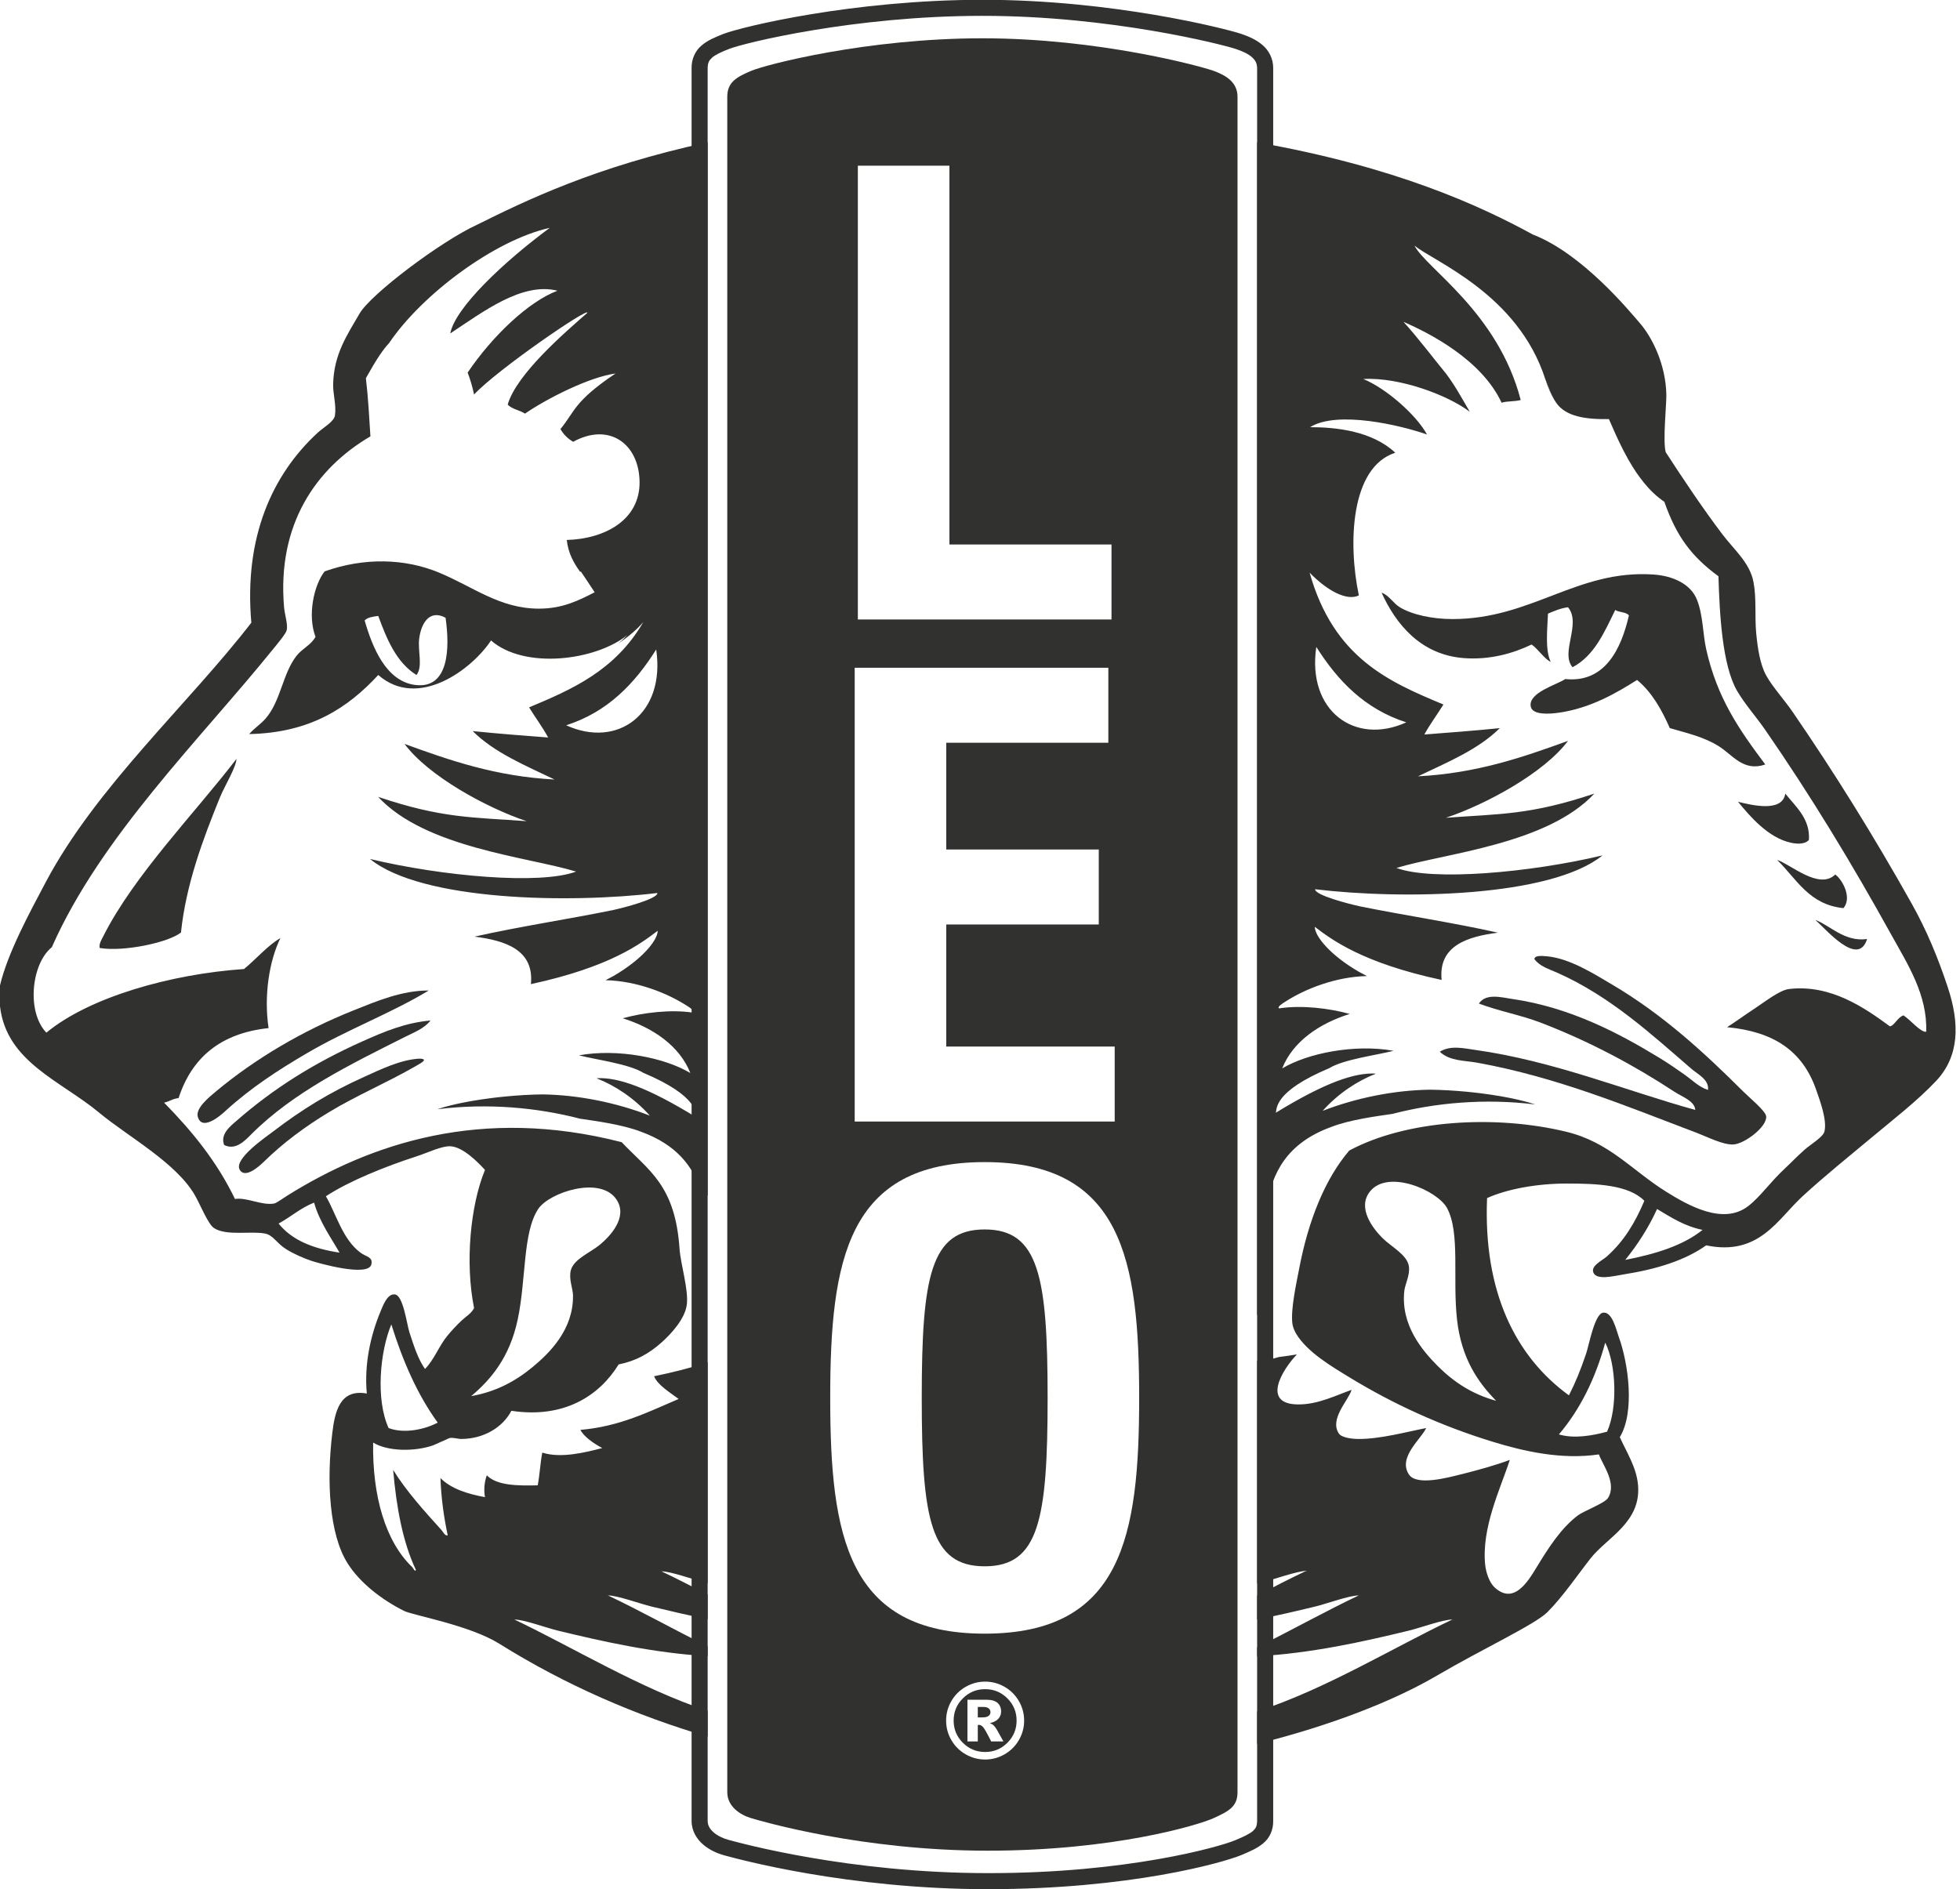 <?xml version="1.0" encoding="UTF-8"?>
<svg xmlns="http://www.w3.org/2000/svg" xmlns:xlink="http://www.w3.org/1999/xlink" width="915.7pt" height="882.9pt" viewBox="0 0 915.7 882.9" version="1.1">
<defs>
<clipPath id="clip1">
  <path d="M 323 0 L 595 0 L 595 882.898 L 323 882.898 Z M 323 0 "/>
</clipPath>
</defs>
<g id="surface1">
<path style=" stroke:none;fill-rule:evenodd;fill:rgb(19.214%,19.214%,18.822%);fill-opacity:1;" d="M 578.16 837.512 C 578.16 844.219 574.102 846.402 566.91 849.656 C 559.73 852.914 520.23 864.832 461.441 864.832 C 402.66 864.832 356.121 851.141 351.023 849.656 C 345.918 848.168 339.777 844.219 339.777 837.512 L 339.777 45.219 C 339.777 38.512 343.969 36.031 351.023 33.078 C 358.086 30.129 405.02 17.898 459.07 17.898 C 513.129 17.898 560.93 30.922 566.91 33.078 C 572.91 35.238 578.16 38.512 578.16 45.219 Z M 478.469 804.027 C 478.469 807.285 477.648 810.32 476.02 813.141 C 474.379 815.957 472.16 818.172 469.34 819.789 C 466.531 821.41 463.488 822.227 460.234 822.227 C 456.984 822.227 453.957 821.41 451.137 819.789 C 448.32 818.172 446.098 815.957 444.461 813.141 C 442.832 810.32 442.02 807.285 442.02 804.027 C 442.02 800.785 442.832 797.75 444.461 794.926 C 446.098 792.105 448.32 789.883 451.137 788.266 C 453.957 786.645 456.984 785.828 460.234 785.828 C 463.488 785.828 466.531 786.645 469.34 788.266 C 472.16 789.883 474.379 792.105 476.02 794.926 C 477.648 797.75 478.469 800.785 478.469 804.027 Z M 474.949 804.027 C 474.949 799.973 473.512 796.52 470.641 793.645 C 467.77 790.781 464.297 789.348 460.242 789.348 C 456.188 789.348 452.719 790.781 449.844 793.645 C 446.969 796.52 445.535 799.973 445.535 804.027 C 445.535 808.082 446.969 811.535 449.844 814.41 C 452.719 817.273 456.188 818.707 460.242 818.707 C 464.297 818.707 467.77 817.273 470.641 814.41 C 473.512 811.535 474.949 808.082 474.949 804.027 Z M 451.984 794.281 L 460.699 794.281 C 463.164 794.281 464.949 794.777 466.059 795.77 C 467.16 796.766 467.719 798.102 467.719 799.777 C 467.719 801.082 467.289 802.211 466.449 803.164 C 465.609 804.117 464.273 804.809 462.457 805.242 C 463.195 805.527 463.75 805.836 464.102 806.152 C 464.59 806.594 465.109 807.262 465.648 808.133 C 465.68 808.195 466.719 810.078 468.789 813.773 L 463.074 813.773 C 461.211 810.062 459.965 807.848 459.328 807.121 C 458.695 806.398 458.051 806.031 457.414 806.031 C 457.277 806.031 457.074 806.055 456.82 806.102 L 456.82 813.773 L 451.984 813.773 Z M 456.82 802.539 L 458.922 802.539 C 460.312 802.539 461.301 802.309 461.879 801.852 C 462.449 801.398 462.734 800.812 462.734 800.094 C 462.734 799.379 462.457 798.793 461.91 798.336 C 461.363 797.879 460.43 797.652 459.109 797.652 L 456.82 797.652 Z M 460.043 731.938 C 485.289 731.938 489.441 710.25 489.441 653.234 C 489.441 596.504 485.289 574.523 460.043 574.523 C 434.801 574.523 430.633 596.504 430.633 653.234 C 430.633 710.25 434.801 731.938 460.043 731.938 Z M 460.043 543.051 C 524.191 543.051 532.211 588.789 532.211 653.234 C 532.211 717.68 524.191 763.41 460.043 763.41 C 395.895 763.41 387.871 717.68 387.871 653.234 C 387.871 588.789 395.895 543.051 460.043 543.051 Z M 517.809 312.039 L 517.809 347.082 L 442.082 347.082 L 442.082 396.98 L 513.34 396.98 L 513.34 432.023 L 442.082 432.023 L 442.082 489.047 L 520.781 489.047 L 520.781 524.086 L 399.309 524.086 L 399.309 312.039 Z M 400.785 289.488 L 400.785 77.441 L 443.562 77.441 L 443.562 254.441 L 519.289 254.441 L 519.289 289.488 Z M 400.785 289.488 "/>
<path style=" stroke:none;fill-rule:evenodd;fill:rgb(19.214%,19.214%,18.822%);fill-opacity:1;" d="M 200.309 462.863 C 182.512 473.605 162.141 481.168 143.379 492.172 C 129.973 500.031 117.301 508.254 105.57 518.926 C 105.148 519.328 94.625 529.559 92.414 521.902 C 91.25 517.887 97.719 512.672 100.906 510.012 C 119.211 494.758 141.203 481.746 165.047 472.203 C 175.949 467.848 187.824 462.797 200.309 462.863 Z M 200.309 462.863 "/>
<path style=" stroke:none;fill-rule:evenodd;fill:rgb(19.214%,19.214%,18.822%);fill-opacity:1;" d="M 201.148 476.883 C 198.176 480.672 193.348 482.469 189.258 484.523 C 163.633 497.41 137.16 510.285 117.477 529.973 C 114.438 533.012 110.121 537.746 104.73 535.066 C 102.734 529.973 107.668 526.219 110.676 523.602 C 127.719 508.73 146.574 496.801 169.297 486.641 C 179.555 482.062 189.359 477.914 201.148 476.883 Z M 201.148 476.883 "/>
<path style=" stroke:none;fill-rule:evenodd;fill:rgb(19.214%,19.214%,18.822%);fill-opacity:1;" d="M 196.48 494.715 C 200.145 495.023 196.578 496.832 194.359 498.117 C 180.629 506.047 166.668 511.836 153.574 519.781 C 142.719 526.367 132.492 533.832 123 543.145 C 121.598 544.5 114.465 551.23 111.953 546.535 C 109.234 541.473 124.406 531.199 127.664 528.707 C 140.875 518.59 153.973 510.48 170.148 503.219 C 177.766 499.789 186.82 495.309 195.633 494.715 C 195.902 494.699 196.203 494.695 196.48 494.715 Z M 196.48 494.715 "/>
<path style=" stroke:none;fill-rule:evenodd;fill:rgb(19.214%,19.214%,18.822%);fill-opacity:1;" d="M 84.547 435.781 C 78.488 440.5 57.793 444.871 46.57 443 C 46.16 441.09 47.434 439.125 48.27 437.477 C 62.637 408.883 91.688 379.258 110.457 354.648 C 110.453 354.504 110.473 354.363 110.457 354.23 C 110.793 357.797 104.891 367.398 102.809 372.492 C 94.934 391.828 86.922 413.062 84.547 435.781 Z M 84.547 435.781 "/>
<path style=" stroke:none;fill-rule:evenodd;fill:rgb(19.214%,19.214%,18.822%);fill-opacity:1;" d="M 239.746 756.785 C 239.902 756.773 240.125 756.809 240.301 756.809 C 240.277 756.797 240.254 756.785 240.23 756.773 C 240.062 756.785 239.91 756.773 239.746 756.785 Z M 239.746 756.785 "/>
<path style=" stroke:none;fill-rule:evenodd;fill:rgb(19.214%,19.214%,18.822%);fill-opacity:1;" d="M 283.504 745.535 C 283.656 745.523 283.879 745.555 284.059 745.555 C 284.035 745.543 284.008 745.535 283.988 745.523 C 283.82 745.535 283.664 745.523 283.504 745.535 Z M 283.504 745.535 "/>
<path style=" stroke:none;fill-rule:evenodd;fill:rgb(19.214%,19.214%,18.822%);fill-opacity:1;" d="M 308.512 734.281 C 308.664 734.27 308.887 734.305 309.059 734.305 C 309.035 734.293 309.012 734.281 308.988 734.27 C 308.828 734.281 308.668 734.27 308.512 734.281 Z M 308.512 734.281 "/>
<path style=" stroke:none;fill-rule:evenodd;fill:rgb(19.214%,19.214%,18.822%);fill-opacity:1;" d="M 834.078 370.844 C 838.77 376.793 845.809 382.586 845.109 392.504 C 843.09 394.781 839.059 394.328 836.609 393.789 C 826.172 391.477 817.762 381.723 811.988 374.668 C 817.52 376.008 832.738 380.039 834.078 370.844 Z M 834.078 370.844 "/>
<path style=" stroke:none;fill-rule:evenodd;fill:rgb(19.214%,19.214%,18.822%);fill-opacity:1;" d="M 672.66 491.484 C 677.672 488.312 684.07 489.914 689.219 490.629 C 726.039 495.793 759.84 509.805 792.02 518.672 C 791.73 514.465 785.859 512.539 782.25 510.164 C 763.621 497.918 742.699 486.672 719.801 477.887 C 710.461 474.297 700.629 472.629 690.93 468.965 C 694.219 463.934 701.801 466.148 706.641 466.844 C 733.359 470.723 756.148 482.648 775.449 494.453 C 779.449 496.898 783.238 499.5 786.91 502.105 C 790.559 504.672 793.828 508.074 797.961 509.32 C 798.57 504.508 793.141 501.988 790.32 499.551 C 771.379 483.195 752.281 465.535 727.461 454.52 C 723.699 452.863 719.281 451.559 716.84 448.156 C 717.039 446.648 719.199 446.543 722.781 446.879 C 733.57 447.902 745.09 455.316 753.789 460.469 C 776.52 473.945 795.68 491.324 814.531 510.164 C 817.512 513.141 824.879 519.141 825.141 521.637 C 825.68 526.551 814.941 534.559 809.859 534.809 C 804.93 535.055 797.891 531.348 792.43 529.285 C 759.77 516.91 727.57 503.387 690.07 496.586 C 684.359 495.547 677.301 495.906 672.66 491.484 Z M 672.66 491.484 "/>
<path style=" stroke:none;fill-rule:evenodd;fill:rgb(19.214%,19.214%,18.822%);fill-opacity:1;" d="M 715.559 301.184 C 706.699 305.438 695.969 308.402 684.129 307.551 C 663.719 306.09 652.109 291.578 645.469 276.973 C 648.73 277.953 650.891 281.891 653.969 283.762 C 659.648 287.227 669.148 289.289 678.609 289.289 C 715.66 289.289 736.809 266.078 772.469 268.473 C 781.27 269.059 789.91 272.723 792.859 280.363 C 795.68 287.637 795.512 296.078 797.109 303.309 C 802.219 326.211 812.48 340.891 824.73 357.246 C 814.512 360.758 809.559 352.844 803.07 348.758 C 796.078 344.359 788.711 342.754 780.129 340.258 C 776.27 331.516 771.738 323.445 764.828 317.746 C 756.012 323.285 743.629 330.852 728.309 333.043 C 723.441 333.738 715.828 334.148 715.141 330.066 C 714.02 323.57 727.691 319.855 731.27 317.32 C 749.781 319.242 757.398 303.336 761.02 287.586 C 759.719 285.902 756.422 286.23 754.629 285.047 C 749.512 295.48 744.879 306.43 734.68 311.797 C 728.809 304.938 738.988 291.52 732.551 283.762 C 728.949 284.266 726.109 285.543 723.211 286.746 C 722.91 294.043 721.801 303.75 724.469 309.258 C 721.68 308.082 718.711 303.414 715.559 301.184 Z M 715.559 301.184 "/>
<path style=" stroke:none;fill-rule:evenodd;fill:rgb(19.214%,19.214%,18.822%);fill-opacity:1;" d="M 830.25 401.852 C 836.289 403.656 849.828 416.113 857.43 408.652 C 860.941 411.273 865.309 419.547 861.262 424.367 C 845.039 422.75 839.328 410.609 830.25 401.852 Z M 830.25 401.852 "/>
<path style=" stroke:none;fill-rule:evenodd;fill:rgb(19.214%,19.214%,18.822%);fill-opacity:1;" d="M 848.09 429.891 C 854.809 432.273 861.691 440.301 872.301 438.809 C 868.051 452.328 852.879 433.918 848.09 429.891 Z M 848.09 429.891 "/>
<path style=" stroke:none;fill-rule:evenodd;fill:rgb(19.214%,19.214%,18.822%);fill-opacity:1;" d="M 721.941 177.145 C 723.18 181.035 724.809 184.945 727.02 188.195 C 724.809 184.945 723.52 180.914 721.941 177.145 Z M 721.941 177.145 "/>
<path style=" stroke:none;fill-rule:evenodd;fill:rgb(19.214%,19.214%,18.822%);fill-opacity:1;" d="M 708.07 513.641 C 707.559 513.527 707.051 513.422 706.539 513.312 C 707.051 513.422 707.57 513.527 708.07 513.641 Z M 708.07 513.641 "/>
<path style=" stroke:none;fill-rule:evenodd;fill:rgb(19.214%,19.214%,18.822%);fill-opacity:1;" d="M 713.961 515.105 C 713.41 514.949 712.859 514.797 712.281 514.648 C 712.859 514.797 713.41 514.949 713.961 515.105 Z M 713.961 515.105 "/>
<path style=" stroke:none;fill-rule:evenodd;fill:rgb(19.214%,19.214%,18.822%);fill-opacity:1;" d="M 711.059 514.344 C 710.551 514.215 710.02 514.09 709.488 513.965 C 710.02 514.09 710.551 514.215 711.059 514.344 Z M 711.059 514.344 "/>
<path style=" stroke:none;fill-rule:evenodd;fill:rgb(19.214%,19.214%,18.822%);fill-opacity:1;" d="M 717.25 516.113 C 716.512 515.863 715.711 515.613 714.879 515.367 C 715.711 515.609 716.512 515.863 717.25 516.113 Z M 717.25 516.113 "/>
<path style=" stroke:none;fill-rule:evenodd;fill:rgb(19.214%,19.214%,18.822%);fill-opacity:1;" d="M 704.93 512.984 C 704.461 512.891 703.98 512.801 703.5 512.715 C 703.98 512.801 704.461 512.891 704.93 512.984 Z M 704.93 512.984 "/>
<path style=" stroke:none;fill-rule:evenodd;fill:rgb(19.214%,19.214%,18.822%);fill-opacity:1;" d="M 692.301 510.961 C 692.141 510.941 691.988 510.918 691.828 510.898 C 691.988 510.918 692.141 510.941 692.301 510.961 Z M 692.301 510.961 "/>
<path style=" stroke:none;fill-rule:evenodd;fill:rgb(19.214%,19.214%,18.822%);fill-opacity:1;" d="M 685.32 510.18 C 685.219 510.168 685.109 510.164 685.012 510.152 C 685.109 510.16 685.219 510.168 685.32 510.18 Z M 685.32 510.18 "/>
<path style=" stroke:none;fill-rule:evenodd;fill:rgb(19.214%,19.214%,18.822%);fill-opacity:1;" d="M 701.629 512.367 C 701.391 512.324 701.148 512.289 700.922 512.246 C 701.148 512.289 701.391 512.324 701.629 512.367 Z M 701.629 512.367 "/>
<path style=" stroke:none;fill-rule:evenodd;fill:rgb(19.214%,19.214%,18.822%);fill-opacity:1;" d="M 688.922 510.555 C 688.738 510.535 688.551 510.516 688.359 510.496 C 688.539 510.516 688.738 510.535 688.922 510.555 Z M 688.922 510.555 "/>
<path style=" stroke:none;fill-rule:evenodd;fill:rgb(19.214%,19.214%,18.822%);fill-opacity:1;" d="M 642.512 501.672 C 642.559 501.699 642.609 501.758 642.66 501.789 C 642.609 501.758 642.559 501.699 642.512 501.672 Z M 642.512 501.672 "/>
<path style=" stroke:none;fill-rule:evenodd;fill:rgb(19.214%,19.214%,18.822%);fill-opacity:1;" d="M 642.66 501.789 L 642.68 501.793 C 642.66 501.793 642.66 501.789 642.66 501.789 Z M 642.66 501.789 "/>
<path style=" stroke:none;fill-rule:evenodd;fill:rgb(19.214%,19.214%,18.822%);fill-opacity:1;" d="M 678.531 756.809 C 678.699 756.809 678.922 756.773 679.078 756.785 C 678.922 756.77 678.762 756.785 678.602 756.773 C 678.578 756.785 678.551 756.797 678.531 756.809 Z M 678.531 756.809 "/>
<path style=" stroke:none;fill-rule:evenodd;fill:rgb(19.214%,19.214%,18.822%);fill-opacity:1;" d="M 634.84 745.523 C 634.82 745.535 634.789 745.543 634.77 745.555 C 634.941 745.555 635.16 745.523 635.32 745.535 C 635.16 745.52 635 745.535 634.84 745.523 Z M 634.84 745.523 "/>
<path style=" stroke:none;fill-rule:evenodd;fill:rgb(19.214%,19.214%,18.822%);fill-opacity:1;" d="M 609.828 734.27 C 609.809 734.281 609.789 734.293 609.762 734.305 C 609.93 734.305 610.16 734.27 610.32 734.281 C 610.148 734.266 610 734.281 609.828 734.27 Z M 609.828 734.27 "/>
<path style=" stroke:none;fill-rule:evenodd;fill:rgb(19.214%,19.214%,18.822%);fill-opacity:1;" d="M 213.469 515.863 C 213.977 515.754 214.488 515.645 215.008 515.535 C 214.488 515.645 213.977 515.754 213.469 515.863 Z M 213.469 515.863 "/>
<path style=" stroke:none;fill-rule:evenodd;fill:rgb(19.214%,19.214%,18.822%);fill-opacity:1;" d="M 207.586 517.336 C 208.129 517.184 208.688 517.027 209.266 516.879 C 208.688 517.027 208.129 517.184 207.586 517.336 Z M 207.586 517.336 "/>
<path style=" stroke:none;fill-rule:evenodd;fill:rgb(19.214%,19.214%,18.822%);fill-opacity:1;" d="M 210.473 516.57 C 210.992 516.445 211.516 516.316 212.055 516.188 C 211.516 516.316 210.992 516.445 210.473 516.57 Z M 210.473 516.57 "/>
<path style=" stroke:none;fill-rule:evenodd;fill:rgb(19.214%,19.214%,18.822%);fill-opacity:1;" d="M 204.293 518.352 C 205.039 518.094 205.836 517.848 206.664 517.598 C 205.836 517.848 205.039 518.094 204.293 518.352 Z M 204.293 518.352 "/>
<path style=" stroke:none;fill-rule:evenodd;fill:rgb(19.214%,19.214%,18.822%);fill-opacity:1;" d="M 216.613 515.207 C 217.082 515.113 217.559 515.023 218.043 514.934 C 217.559 515.023 217.082 515.113 216.613 515.207 Z M 216.613 515.207 "/>
<path style=" stroke:none;fill-rule:evenodd;fill:rgb(19.214%,19.214%,18.822%);fill-opacity:1;" d="M 229.234 513.172 C 229.398 513.156 229.551 513.133 229.711 513.113 C 229.551 513.133 229.398 513.156 229.234 513.172 Z M 229.234 513.172 "/>
<path style=" stroke:none;fill-rule:evenodd;fill:rgb(19.214%,19.214%,18.822%);fill-opacity:1;" d="M 236.215 512.391 C 236.328 512.379 236.43 512.371 236.531 512.359 C 236.43 512.371 236.328 512.379 236.215 512.391 Z M 236.215 512.391 "/>
<path style=" stroke:none;fill-rule:evenodd;fill:rgb(19.214%,19.214%,18.822%);fill-opacity:1;" d="M 219.91 514.586 C 220.145 514.547 220.387 514.504 220.629 514.461 C 220.387 514.504 220.145 514.547 219.91 514.586 Z M 219.91 514.586 "/>
<path style=" stroke:none;fill-rule:evenodd;fill:rgb(19.214%,19.214%,18.822%);fill-opacity:1;" d="M 232.621 512.766 C 232.809 512.742 232.992 512.723 233.176 512.703 C 232.992 512.723 232.809 512.742 232.621 512.766 Z M 232.621 512.766 "/>
<path style=" stroke:none;fill-rule:evenodd;fill:rgb(19.214%,19.214%,18.822%);fill-opacity:1;" d="M 279.043 503.84 C 278.984 503.867 278.934 503.926 278.875 503.957 C 278.934 503.926 278.984 503.867 279.043 503.84 Z M 279.043 503.84 "/>
<path style=" stroke:none;fill-rule:evenodd;fill:rgb(19.214%,19.214%,18.822%);fill-opacity:1;" d="M 272.582 511.359 C 272.648 511.312 272.699 511.246 272.762 511.195 C 272.699 511.246 272.648 511.312 272.582 511.359 Z M 272.582 511.359 "/>
<path style=" stroke:none;fill-rule:evenodd;fill:rgb(19.214%,19.214%,18.822%);fill-opacity:1;" d="M 614.969 302.305 C 624.961 318.066 637.512 331.301 657.02 337.559 C 633.012 348.484 610.551 332.203 614.969 302.305 Z M 899.91 482.141 C 897.309 482.504 892.539 476.562 889.301 474.492 C 886.57 475.312 884.941 479.469 882.91 479.59 C 871.27 471.039 855.34 459.859 835.77 462.172 C 831.449 462.684 824.41 468.227 820.059 471.09 C 815.5 474.078 811.172 477.266 806.891 480.012 C 828.27 482.035 842.07 490.75 848.52 509.32 C 850.211 514.195 853.738 523.539 852.34 528.855 C 851.672 531.383 845.801 534.848 842.988 537.352 C 839.16 540.785 836.512 543.602 834.078 545.855 C 827.051 552.332 822.43 559.285 816.648 563.691 C 804.988 572.602 788.648 563.273 778.422 556.895 C 762.328 546.859 752 533.762 731.691 528.855 C 698.531 520.852 657.129 523.305 630.391 537.633 C 618.98 550.934 611.199 570.551 606.98 592.777 C 605.711 599.477 602.988 611.504 603.77 618.375 C 603.949 619.93 604.602 621.539 605.48 623.145 C 610.629 631.77 621.809 638.371 631.039 643.984 C 650.859 656.035 672.969 666.242 697.289 673.707 C 712.078 678.25 729.559 682.223 746.988 679.648 C 748.73 684.535 755.559 693.191 751.23 700.043 C 749.738 702.441 739.828 706.148 737.23 708.117 C 729.262 714.121 723.469 723.246 717.68 732.746 C 713.672 739.332 707.039 750.09 698.141 741.672 C 695.691 739.34 694.238 734.57 693.891 731.477 C 691.988 713.902 701.16 695.309 705.371 682.207 C 699.512 684.441 691.281 686.816 682.43 689 C 676.34 690.5 661.77 694.492 658.219 689 C 652.988 680.961 664.051 672.398 666.289 667.336 C 657.73 668.961 644.738 672.57 634.422 672.434 C 631.488 672.391 626.809 671.832 625.512 669.895 C 621.012 663.137 629.91 654.551 631.449 649.492 C 624.641 651.82 615.852 656.391 606.398 656.293 C 589.309 656.121 598.949 640.207 605.91 632.91 C 603.16 633.398 600.328 633.785 597.512 634.137 C 594.211 635.129 590.75 635.926 587.328 635.91 L 587.328 740.004 L 589.371 739.508 C 595 738.145 606.148 734.051 610.609 734.051 C 610.629 734.043 609.93 734.305 609.762 734.305 C 602.609 737.695 595.09 741.566 587.328 745.621 L 587.328 756.828 C 596.672 754.969 605.691 752.863 614.379 750.758 C 620.012 749.398 630.32 745.551 634.77 745.555 L 634.84 745.523 C 635.012 745.535 635.16 745.523 635.32 745.535 C 635.16 745.523 634.941 745.559 634.77 745.559 C 620.16 752.484 604.039 761.43 587.328 769.812 L 587.328 774 C 612.82 772.551 636.52 767.25 658.141 762.012 C 663.762 760.652 674.078 756.805 678.531 756.809 L 678.602 756.777 C 678.762 756.789 678.922 756.777 679.078 756.789 C 678.922 756.777 678.699 756.809 678.531 756.809 C 651.391 769.668 619.078 789.496 587.328 799.75 L 587.328 814.941 C 622.301 806.203 651.43 794.699 671.469 782.93 C 691.82 770.973 717.16 759.129 722.879 753.418 C 730.148 746.152 737.27 735.645 743.211 728.102 C 750.84 718.43 766.969 711.367 765.25 693.672 C 764.469 685.598 759.949 678.629 756.762 671.586 C 763.859 659.914 760.809 637.297 756.328 624.863 C 754.922 620.898 753.262 613.168 749.109 613.387 C 745.039 613.609 742.379 628.598 741.039 632.512 C 738.34 640.473 736.141 645.844 732.988 652.047 C 707.941 633.855 692.93 603.496 694.75 559.863 C 704 555.711 717.699 553.07 732.129 553.07 C 745.988 553.07 760.949 553.668 768.23 561.141 C 764.012 571.16 758.762 579.961 750.809 587.055 C 748.398 589.215 743.129 591.438 744.43 594.695 C 745.961 598.418 754.07 596.242 758.469 595.555 C 774.27 593.051 787.262 588.941 797.121 581.957 C 821.879 587.117 830.52 569.68 842.141 559.02 C 852.84 549.203 864.219 540.09 873.578 532.254 C 884.09 523.461 895.699 514.539 904.59 505.07 C 915.262 493.68 915.75 478.688 909.98 461.32 C 905.461 447.707 900.25 434.957 893.121 422.242 C 875.512 390.836 857.02 361.078 837.469 332.621 C 833.672 327.086 828.129 321.035 825.141 315.625 C 822.211 310.301 821.141 302.715 820.469 295.66 C 819.762 288.012 820.672 279.414 819.199 271.879 C 817.461 262.906 810.02 256.727 804.77 249.789 C 795.578 237.656 786.609 224.234 778.23 211.336 C 776.781 206.32 778.578 189.086 778.512 184.543 C 778.25 170.172 771.77 157.508 766.18 151.059 C 761.391 145.52 739.328 118.559 716.16 109.602 C 691.23 96 651.93 77.93 587.328 66.512 L 587.328 614.645 L 588.102 613.27 C 594.121 582.656 580.352 541.766 621.922 526.637 C 630.93 523.117 643.711 521.559 650.559 520.516 C 670.43 515.371 693.41 513.172 717.25 516.113 C 716.512 515.863 715.711 515.613 714.879 515.367 C 714.578 515.277 714.27 515.195 713.961 515.105 C 713.41 514.953 712.859 514.797 712.281 514.648 C 711.891 514.547 711.469 514.445 711.059 514.344 C 710.551 514.219 710.02 514.09 709.488 513.965 C 709.02 513.852 708.551 513.75 708.07 513.645 C 707.57 513.531 707.051 513.422 706.539 513.312 C 706 513.203 705.469 513.094 704.93 512.988 C 704.461 512.895 703.98 512.801 703.5 512.719 C 702.879 512.598 702.27 512.48 701.629 512.367 C 701.391 512.328 701.148 512.289 700.922 512.25 C 698.16 511.773 695.27 511.34 692.301 510.961 C 692.141 510.941 691.988 510.918 691.828 510.902 C 690.859 510.781 689.891 510.664 688.922 510.555 C 688.738 510.539 688.539 510.516 688.359 510.496 C 687.352 510.383 686.34 510.277 685.32 510.18 C 685.219 510.172 685.121 510.164 685.012 510.152 C 679.379 509.613 673.629 509.289 668.129 509.215 C 651.469 509.453 633.762 512.969 617.93 519.102 C 625.27 510.914 634.18 505.121 642.66 501.793 C 642.609 501.762 642.559 501.699 642.512 501.676 C 632.871 501.238 619.148 505.812 596.07 519.977 C 596.609 518.156 595.039 510.082 620.988 499.18 C 627.609 495.07 642.75 493.145 650.988 491.062 C 650.988 491.051 651 491.039 651 491.031 C 632.789 487.773 610.828 492.191 599.031 499.281 C 604.039 486.605 616.559 478.188 630.59 473.82 C 621.09 471.18 608.07 469.582 597.59 471.223 C 596.48 470.516 599.449 468.75 600.699 467.953 C 609.75 462.129 624.012 456.434 638.629 456.113 C 637.371 455.445 636.109 454.777 634.852 454.105 C 621.762 446.539 614.289 437.66 614.262 433.102 C 622.078 439.039 636.461 449.98 673.52 457.926 C 671.879 441.832 685.781 437.629 699.84 435.844 C 678.91 431.148 656.59 427.832 635.281 423.52 C 630.238 422.434 614.301 418.336 614.41 415.547 C 655.512 420.488 724.57 419.262 748.691 399.727 C 714.91 407.781 669.281 411.844 652.398 405.598 C 675.16 398.695 722.75 394.59 744.879 370.844 C 714.91 380.902 700.84 380.277 675.52 382.152 C 694.281 375.902 721.43 361.145 732.559 346.211 C 711.352 353.891 689.922 361.355 662.469 362.777 C 676.16 356.211 690.531 350.344 700.699 340.258 C 689.121 341.426 677.289 342.344 665.441 343.238 C 668.16 338.293 671.449 333.949 674.359 329.219 C 648.781 318.559 623.09 307.453 611.84 267.602 C 620.23 276.223 629.309 280.891 634.75 278.273 C 634.789 278.262 634.828 278.258 634.852 278.242 C 629.789 254.262 630.781 218.391 651.859 211.555 C 641.141 201.496 624.5 199.617 612.078 199.617 C 624.738 191.648 654.762 198.805 666.711 203.059 C 661.461 193.586 647.379 181.383 636.93 177.113 C 654.039 176.152 676.75 184.824 686.68 192.438 C 682.84 185.887 678.68 178.047 673.52 172.051 C 671.949 170.242 661.77 156.953 655.68 150.391 C 668.121 155.777 692.25 168.207 701.539 188.195 C 704.102 187.352 707.84 187.691 710.469 186.922 C 699.75 145.699 666.031 125.281 660.84 114.762 C 669.559 122.09 709.129 137.262 721.941 177.148 C 723.52 180.918 724.809 184.945 727.031 188.195 C 731.52 194.734 740.988 196.031 751.672 195.84 C 753.699 200.551 755.898 205.535 758.398 210.398 C 758.68 210.945 758.98 211.496 759.27 212.043 C 759.73 212.91 760.191 213.781 760.68 214.641 C 760.789 214.832 760.891 215.02 761.012 215.211 C 763.102 218.848 765.391 222.344 768 225.512 C 768 225.527 768.012 225.539 768.012 225.555 C 770.828 228.996 773.969 232.066 777.578 234.492 C 783.219 250.66 790.27 260.059 802.852 269.297 C 803.359 286.527 804.578 310.875 811.559 322.848 C 815.262 329.18 820.512 334.992 824.73 341.109 C 845.801 371.59 865.121 403.383 883.77 437.109 C 891.09 450.336 900.551 464.848 899.91 482.141 Z M 759.309 588.762 C 765.07 581.625 770.141 573.816 774.172 564.965 C 780.641 568.84 786.859 572.953 795.422 574.734 C 786.148 582.176 773.289 586.012 759.309 588.762 Z M 698.988 654.598 C 688.039 651.586 679.422 646.059 671.809 638.461 C 664.359 631.008 654.328 619.094 656.09 603.203 C 656.43 600.129 658.84 595.797 658.219 591.727 C 657.371 586.27 650 582.652 645.891 578.555 C 641.461 574.125 633.969 564.559 639.961 556.895 C 648.359 546.098 671.66 556.355 676.059 564.543 C 682.289 576.141 678.551 597.633 680.73 616.793 C 682.809 635.066 690.691 646.125 698.988 654.598 Z M 749.961 627.414 C 755.121 637.742 755.801 657.957 750.809 669.035 C 744.102 670.832 735.52 672.449 728.309 670.309 C 738.199 658.68 745.328 644.293 749.961 627.414 Z M 330.613 769.367 C 314.207 761.113 298.406 752.359 284.055 745.555 C 283.879 745.555 283.656 745.523 283.504 745.535 C 283.664 745.52 283.816 745.535 283.988 745.523 C 284.008 745.535 284.035 745.543 284.055 745.555 C 288.512 745.555 298.816 749.395 304.445 750.758 C 312.855 752.797 321.586 754.836 330.613 756.652 L 330.613 745.16 C 323.156 741.273 315.938 737.562 309.059 734.305 C 308.887 734.305 308.664 734.27 308.512 734.281 C 308.668 734.266 308.828 734.281 308.988 734.27 C 309.012 734.281 309.035 734.293 309.059 734.305 C 313.504 734.293 323.828 738.145 329.449 739.508 L 330.613 739.789 L 330.613 636.656 C 322.676 639.211 314.309 641.344 305.59 643.125 C 307.188 647.195 313.012 650.715 317.062 653.738 C 302.961 659.738 289.68 666.578 271.18 668.188 C 272.648 671.254 277.469 674.641 281.379 676.68 C 273.52 678.699 262.09 681.617 253.352 678.809 C 252.391 683.66 252.172 689.242 251.211 694.098 C 241.504 694.332 232.148 694.191 227.434 689.426 C 226.355 692.344 225.926 696.09 226.582 699.621 C 218.195 698.086 210.715 695.664 205.773 690.699 C 206.137 700.387 207.406 709.164 209.172 717.461 C 207.852 717.848 207.031 715.84 206.188 714.91 C 198.738 706.668 189.75 696.801 183.672 686.875 C 185.207 704.461 188.16 720.629 194.301 733.598 C 194.035 734.922 192.879 732.594 192.602 732.328 C 180.059 720.371 173.91 698.988 174.328 674.133 C 181.266 678.34 193.785 678.395 202.363 675.41 L 210.012 672.008 C 211.988 671.668 213.762 672.441 215.535 672.43 C 226.051 672.375 234.863 667.004 238.914 659.266 C 263.504 663.012 280.047 652.223 289.02 637.602 C 297.113 635.996 303.211 632.531 308.988 627.414 C 313.523 623.395 320.086 616.281 320.887 609.566 C 321.715 602.609 317.957 590.555 317.488 583.656 C 315.457 553.746 303.215 547.207 290.449 533.746 C 224.809 516.867 173.238 534.375 134.41 558.594 C 132.18 559.984 129.195 562.207 128.039 562.418 C 122.281 563.426 115.203 559.383 109.777 560.293 C 101.316 542.691 89.559 528.406 76.648 515.262 C 79.133 514.785 80.699 513.379 83.434 513.141 C 89.559 494.348 102.941 482.816 125.48 480.438 C 123.195 465.148 125.836 448.887 131.004 438.379 C 125.387 441.535 119.613 448.227 114.012 452.828 C 79.695 455.18 41.75 465.969 21.664 482.562 C 12.324 472.836 14.617 450.375 24.215 442.629 C 47.066 390.918 93.309 345.758 127.613 303.309 C 129.82 300.57 133.672 296.043 133.973 294.387 C 134.516 291.559 133 287.172 132.715 283.758 C 129.371 245.012 147.648 218.809 173.062 203.91 C 172.477 194.715 171.992 185.441 170.938 176.723 C 175.855 167.879 179.078 163.168 181.754 160.367 C 197.109 137.559 231.184 112.148 256.844 106.48 C 235.277 122.422 212.621 143.82 210.363 155.812 C 225.684 145.699 243.938 131.68 260.441 135.859 C 247.148 140.84 230.242 156.707 218.477 174.113 C 219.715 177.293 220.703 180.723 221.484 184.359 C 232.34 172.699 275.129 143.359 274.426 146.172 C 264.539 154.84 241.344 174.633 237.199 189.043 C 239.102 191.238 242.824 191.629 245.27 193.289 C 255.496 186.238 275.363 176.176 287.555 174.535 C 268.098 187.66 268.844 191.945 261.832 200.512 C 263.285 203.023 265.27 205.004 267.789 206.449 C 284.559 197.23 298.559 207.324 298.801 225.145 C 299.027 242.816 282.867 251.805 264.801 252.332 C 265.484 258.652 268.074 263.059 270.984 267.156 C 271.133 267.141 271.281 267.164 271.426 267.148 C 273.375 270 276.535 274.789 277.816 276.773 C 270.121 280.723 262.715 284.398 251.914 284.422 C 233.344 284.457 220.992 274.078 204.762 267.434 C 189.148 261.043 170.324 260.379 151.664 267.008 C 146.66 273.41 143.547 287.551 147.414 297.594 C 145.211 301.559 141.27 302.953 138.5 306.512 C 132.016 314.809 131.152 327.723 124.055 335.816 C 121.656 338.559 119.027 340.074 116.406 343.035 C 145.137 342.457 162.637 330.645 176.719 315.426 C 195.492 331.832 220.707 312.539 229.402 299.289 C 245.102 312.992 278.375 308.699 293.113 296.742 C 291.816 298.117 290.418 299.445 288.926 300.723 C 293.383 297.648 297.359 294.426 300.562 290.676 C 287.383 313.395 267.273 322.141 247.191 330.555 C 250.098 335.305 253.395 339.672 256.105 344.637 C 244.254 343.742 232.422 342.816 220.848 341.645 C 231.016 351.781 245.387 357.672 259.082 364.27 C 231.617 362.84 210.195 355.344 188.988 347.629 C 200.117 362.629 227.266 377.461 246.02 383.742 C 220.699 381.859 206.637 382.484 176.668 372.379 C 198.797 396.234 246.391 400.367 269.152 407.297 C 252.273 413.578 206.637 409.496 172.848 401.398 C 196.973 421.023 266.039 422.262 307.145 417.297 C 307.238 420.098 291.305 424.215 286.266 425.309 C 264.953 429.641 242.641 432.969 221.703 437.688 C 235.77 439.488 249.672 443.707 248.031 459.883 C 285.094 451.891 299.465 440.902 307.281 434.934 C 307.254 439.52 299.781 448.438 286.691 456.039 C 285.438 456.715 284.168 457.387 282.91 458.055 C 297.539 458.379 311.793 464.102 320.852 469.953 C 322.102 470.754 325.07 472.531 323.949 473.238 C 313.48 471.59 300.461 473.195 290.953 475.852 C 304.988 480.238 317.508 488.695 322.52 501.434 C 310.711 494.305 288.75 489.871 270.539 493.148 C 270.543 493.156 270.543 493.164 270.551 493.176 C 278.793 495.266 293.926 497.203 300.559 501.332 C 326.504 512.281 324.93 520.395 325.473 522.234 C 302.391 507.996 288.676 503.402 279.043 503.84 C 278.984 503.867 278.934 503.926 278.875 503.957 C 287.363 507.301 296.273 513.121 303.605 521.344 C 287.789 515.188 270.07 511.656 253.41 511.414 C 247.914 511.488 242.172 511.816 236.531 512.359 C 236.43 512.367 236.328 512.379 236.215 512.387 C 235.199 512.484 234.188 512.586 233.176 512.703 C 232.992 512.723 232.809 512.742 232.617 512.762 C 231.645 512.871 230.672 512.988 229.711 513.113 C 229.551 513.129 229.398 513.152 229.234 513.172 C 226.27 513.551 223.383 513.984 220.629 514.457 C 220.387 514.504 220.145 514.543 219.91 514.586 C 219.273 514.699 218.656 514.812 218.043 514.93 C 217.559 515.02 217.082 515.109 216.613 515.207 C 216.07 515.312 215.535 515.422 215.008 515.535 C 214.488 515.645 213.977 515.754 213.469 515.859 C 212.992 515.969 212.52 516.078 212.055 516.188 C 211.516 516.316 210.996 516.441 210.473 516.57 C 210.062 516.668 209.652 516.773 209.266 516.879 C 208.688 517.027 208.129 517.18 207.586 517.336 C 207.281 517.422 206.957 517.508 206.664 517.598 C 205.836 517.844 205.039 518.094 204.293 518.348 C 228.129 515.391 251.109 517.602 270.977 522.766 C 277.828 523.82 290.609 525.387 299.629 528.918 C 315.926 534.879 323.676 544.844 327.484 556.582 C 328.551 557.289 329.594 558.016 330.613 558.762 L 330.613 66.512 C 277.906 77.93 245.543 93.77 222.859 105.031 C 206.055 112.719 173.238 137.422 167.965 146.559 C 162.359 156.285 155.898 165.48 155.641 179.699 C 155.562 184.246 157.188 189.223 156.492 194.137 C 156.09 197.023 150.984 199.84 148.418 202.211 C 127.125 221.863 113.93 251.07 117.418 290.988 C 88.004 329.082 44.887 367.695 21.238 412.473 C 14.066 426.059 3.629 445.141 0 460.469 L 0 470.238 C 3.004 496.32 28.391 505.016 46.309 519.938 C 59.535 530.969 82.363 543.312 91.082 558.594 C 93.684 563.148 97.164 572.012 99.996 573.887 C 105.77 577.676 117.219 575.148 123.789 576.434 C 127.68 577.199 129.035 580.777 133.562 583.656 C 137.137 585.941 141.965 588.016 145.453 589.176 C 148.785 590.301 172.051 596.887 173.488 590.883 C 174.336 587.32 171.121 587.391 168.391 585.355 C 159.992 579.094 157.004 567.117 152.258 559.016 C 163.113 551.883 180.168 545.027 194.715 540.332 C 199.898 538.66 206.297 535.457 210.438 535.656 C 216.379 535.945 223.527 543.367 226.582 546.707 C 219.77 563.215 217.207 590.027 221.484 611.266 C 220.332 613.703 217.617 615.234 215.535 617.211 C 213.293 619.34 211.148 621.625 209.172 624.004 C 205.016 629 202.973 635.227 198.555 639.723 C 195.348 635.125 193.539 629.496 191.324 622.738 C 190 618.664 188.453 605.477 184.527 604.895 C 181.012 604.371 178.996 609.934 177.734 612.961 C 173.188 623.91 170.102 637.352 171.371 651.199 C 158.52 648.875 156.391 660.133 155.223 669.891 C 152.559 692.004 153.742 716.953 162.441 730.625 C 168.184 739.66 178.168 747.449 188.746 752.773 C 192.832 754.832 219.375 759.422 233.242 768.098 C 264.379 787.562 297.266 801.703 330.613 811.543 L 330.613 799.457 C 299.141 789.121 267.172 769.547 240.301 756.805 C 240.125 756.805 239.902 756.773 239.746 756.785 C 239.91 756.77 240.062 756.785 240.23 756.773 C 240.254 756.785 240.277 756.797 240.301 756.805 C 244.754 756.805 255.062 760.648 260.691 762.008 C 282.055 767.188 305.461 772.426 330.613 773.945 L 330.613 769.363 Z M 195.844 298.445 C 196.73 291.438 200.531 284.598 208.16 288.668 C 210.211 302.758 209.777 321.965 194.145 320.102 C 180.371 318.469 173.984 302.52 170.359 289.945 C 171.715 288.473 174.234 288.16 176.719 287.824 C 180.785 298.914 185.25 309.594 194.57 315.43 C 197.676 311.543 195.105 304.223 195.844 298.445 Z M 182.828 618.906 C 188.191 636.07 195.023 651.738 204.488 664.789 C 198.93 667.781 189.137 670.195 181.555 667.336 C 175.441 653.945 177.523 631.523 182.828 618.906 Z M 241.895 616.5 C 245.871 597.633 244.18 575.883 251.469 564.93 C 256.625 557.191 280.793 549.18 288.141 560.727 C 293.379 568.922 285.012 577.738 280.184 581.73 C 275.715 585.418 268.031 588.324 266.668 593.68 C 265.66 597.668 267.66 602.211 267.703 605.297 C 267.953 621.289 256.836 632.203 248.73 638.914 C 240.43 645.762 231.316 650.445 220.137 652.41 C 229.199 644.758 238.09 634.496 241.895 616.5 Z M 158.625 585.355 C 146.414 583.539 136.367 579.562 130.156 571.766 C 135.871 568.684 140.426 564.473 146.734 561.984 C 149.219 570.965 154.996 578.922 158.625 585.355 Z M 264.523 338.934 C 284.039 332.645 296.582 319.348 306.57 303.512 C 310.988 333.555 288.543 349.914 264.523 338.934 Z M 264.523 338.934 "/>
<path style=" stroke:none;fill-rule:evenodd;fill:rgb(19.214%,19.214%,18.822%);fill-opacity:1;" d="M 634.738 278.273 C 634.781 278.258 634.809 278.258 634.852 278.238 C 634.82 278.258 634.781 278.262 634.738 278.273 Z M 634.738 278.273 "/>
<g clip-path="url(#clip1)" clip-rule="nonzero">
<path style=" stroke:none;fill-rule:evenodd;fill:rgb(19.214%,19.214%,18.822%);fill-opacity:1;" d="M 340.754 22.82 C 336.906 24.289 334.117 25.641 332.652 26.961 C 331.23 28.309 330.691 29.23 330.613 31.859 L 330.613 850.871 C 330.625 853.023 331.582 854.676 333.438 856.305 C 335.266 857.898 337.961 859.141 340.383 859.781 C 345.957 861.285 396.707 875.316 461.73 875.316 C 526.68 875.367 569.891 862.996 577.078 859.945 C 581.059 858.297 583.91 856.922 585.352 855.633 C 586.738 854.305 587.219 853.531 587.32 850.871 L 587.32 31.859 C 587.27 29.5 586.52 28.18 584.859 26.672 C 583.18 25.199 580.469 23.91 577.34 22.879 C 571.25 20.82 518.699 7.371 459.074 7.41 C 458.941 7.41 458.816 7.41 458.688 7.41 C 399.246 7.41 347.719 20.07 340.754 22.82 Z M 338.43 867.023 C 335.141 866.129 331.566 864.566 328.559 862.004 C 325.57 859.484 323.094 855.633 323.109 850.871 L 323.109 31.859 C 323.031 27.57 324.828 23.738 327.707 21.32 C 330.543 18.859 334.023 17.398 338.047 15.82 C 346.805 12.488 398.18 -0.039 459.074 -0.102 C 519.961 -0.07 572.469 13.371 579.719 15.77 C 583.281 16.969 586.828 18.48 589.77 20.988 C 592.699 23.449 594.879 27.301 594.828 31.859 L 594.828 850.871 C 594.922 855.125 593.141 858.938 590.262 861.305 C 587.441 863.715 584.02 865.148 579.98 866.863 L 579.988 866.863 C 571.141 870.523 527.82 882.785 461.73 882.82 C 395.68 882.82 344.223 868.578 338.43 867.023 Z M 338.43 867.023 "/>
</g>
</g>
</svg>
